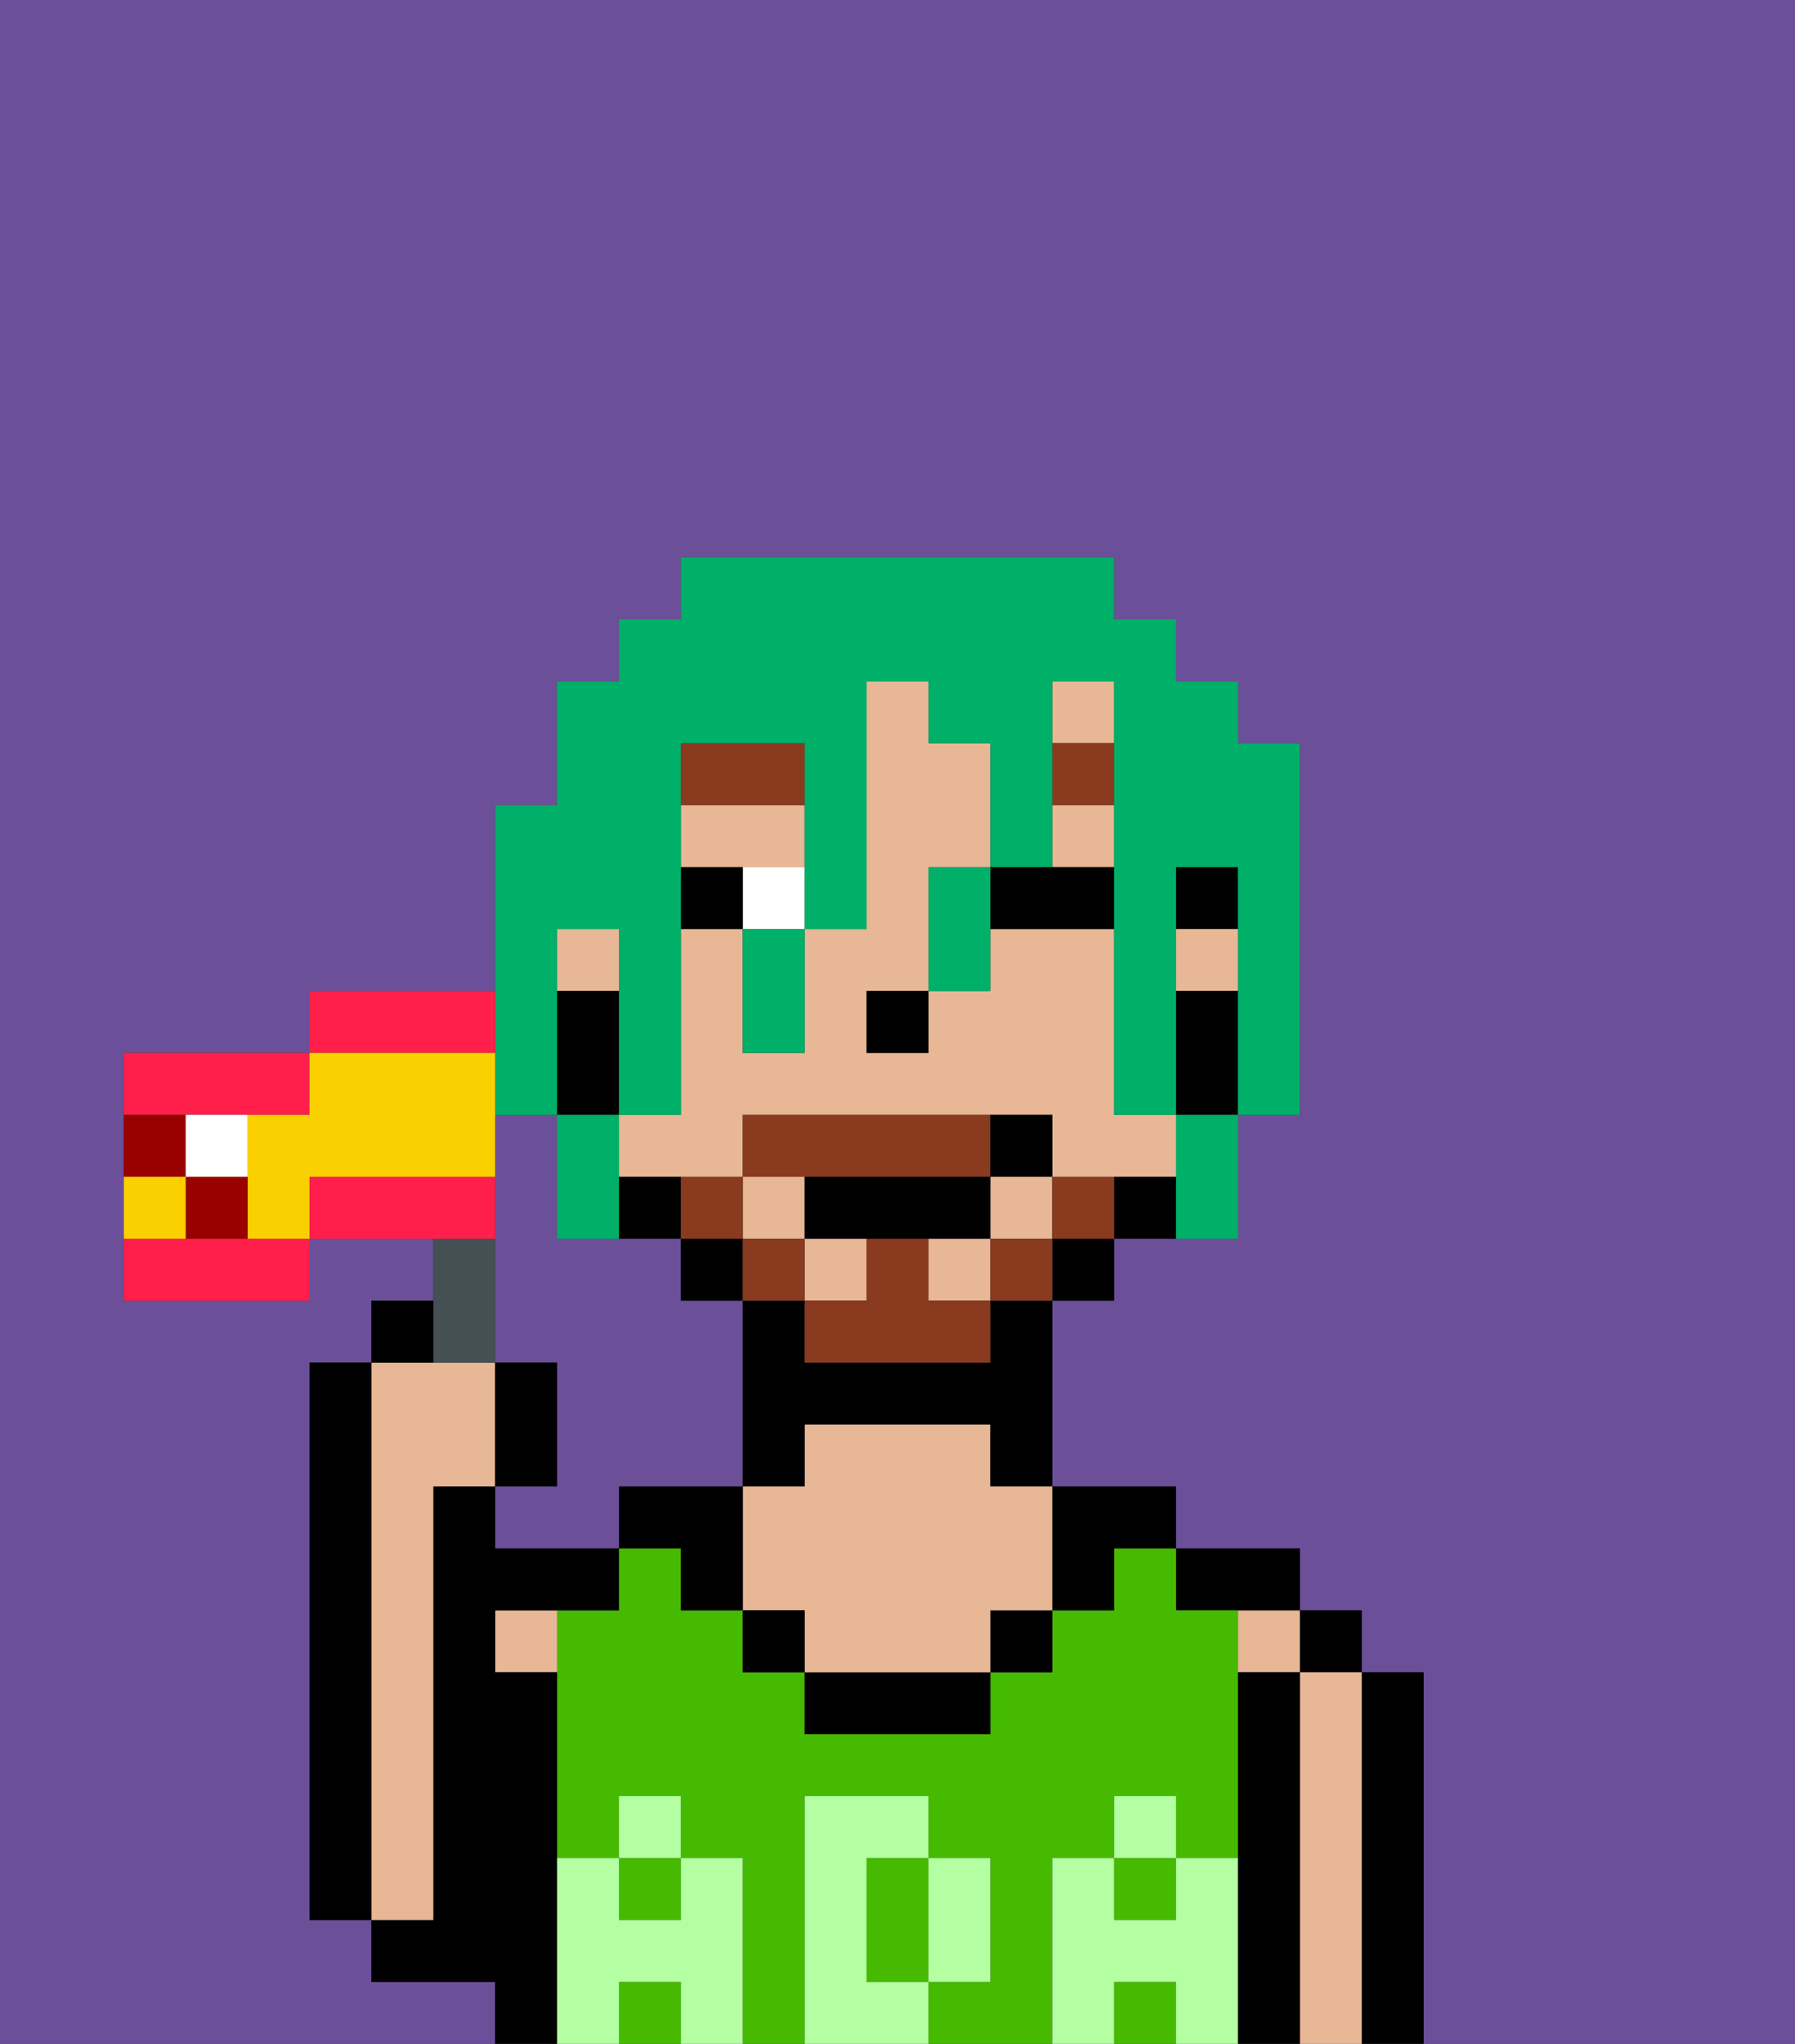 <svg xmlns="http://www.w3.org/2000/svg" viewBox="0 0 29 33"><rect x="0" y="0" width="29" height="33" fill="#333333" stroke="none"/><defs><style>polygon,rect,path{shape-rendering:crispedges;}.aa119-1{fill:#6b4f99;}.aa119-2{fill:#000000;}.aa119-3{fill:#e8b795;}.aa119-4{fill:#45ba00;}.aa119-5{fill:#b3ffa1;}.aa119-6{fill:#ffffff;}.aa119-7{fill:#893a1f;}.aa119-8{fill:#893a1f;}.aa119-9{fill:#00af68;}.aa119-10{fill:#455054;}.aa119-11{fill:#ff1f4a;}.aa119-12{fill:#fad000;}.aa119-13{fill:#900;}</style></defs><path class="aa119-1" d="M8,32H6V31H5V22H6V21H7V20H5v1H2V17H5V16H8V13H9V11h1V10h1V9h7v1h1v1h1v1h1v6H20v2H18v1H17v3h2v1h2v1h1v1h1v6h6V0H0V33H8Z"/><path class="aa119-1" d="M11,24h1V21H11V20H9V18H8v4H9v2H8v1h2V24Z"/><path class="aa119-2" d="M23,31V27H22v6h1Z"/><rect class="aa119-2" x="21" y="26" width="1" height="1"/><path class="aa119-3" d="M22,31V27H21v6h1Z"/><rect class="aa119-3" x="20" y="26" width="1" height="1"/><path class="aa119-2" d="M21,31V27H20v6h1Z"/><path class="aa119-2" d="M20,26h1V25H19v1Z"/><path class="aa119-4" d="M17,31V30h1V29h1v1h1V26H19V25H18v1H17v1H16v1H13V27H12V26H11V25H10v1H9v4h1V29h1v1h1v3h1V29h2v1h1v2H15v1h2Z"/><rect class="aa119-4" x="10" y="30" width="1" height="1"/><rect class="aa119-4" x="18" y="32" width="1" height="1"/><rect class="aa119-4" x="10" y="32" width="1" height="1"/><path class="aa119-4" d="M14,31v1h1V30H14Z"/><rect class="aa119-4" x="18" y="30" width="1" height="1"/><path class="aa119-2" d="M17,26h1V25h1V24H17Z"/><rect class="aa119-2" x="16" y="26" width="1" height="1"/><path class="aa119-2" d="M14,27H13v1h3V27Z"/><path class="aa119-3" d="M16,23H13v1H12v2h1v1h3V26h1V24H16Z"/><rect class="aa119-2" x="12" y="26" width="1" height="1"/><path class="aa119-2" d="M12,24H10v1h1v1h1Z"/><rect class="aa119-3" x="8" y="26" width="1" height="1"/><path class="aa119-2" d="M9,31V27H8V26h2V25H8V24H7v7H6v1H8v1H9Z"/><path class="aa119-3" d="M7,30V24H8V22H6v9H7Z"/><path class="aa119-2" d="M6,29V22H5v9H6Z"/><path class="aa119-5" d="M20,31V30H19v1H18V30H17v3h1V32h1v1h1Z"/><rect class="aa119-5" x="18" y="29" width="1" height="1"/><path class="aa119-5" d="M15,32h1V30H15Z"/><path class="aa119-5" d="M14,32V30h1V29H13v4h2V32Z"/><path class="aa119-5" d="M12,31V30H11v1H10V30H9v3h1V32h1v1h1Z"/><rect class="aa119-5" x="10" y="29" width="1" height="1"/><rect class="aa119-2" x="19" y="14" width="1" height="1"/><rect class="aa119-3" x="12" y="19" width="1" height="1"/><rect class="aa119-3" x="17" y="13" width="1" height="1"/><rect class="aa119-3" x="16" y="19" width="1" height="1"/><rect class="aa119-3" x="13" y="20" width="1" height="1"/><rect class="aa119-3" x="17" y="11" width="1" height="1"/><path class="aa119-3" d="M13,14V13H11v1Z"/><rect class="aa119-3" x="9" y="15" width="1" height="1"/><rect class="aa119-3" x="19" y="15" width="1" height="1"/><path class="aa119-3" d="M11,19h1V18h5v1h2V18H18V15H16v1H15v1H14V16h1V14h1V12H15V11H14v4H13v2H12V15H11v3H10v1Z"/><rect class="aa119-3" x="15" y="20" width="1" height="1"/><path class="aa119-2" d="M20,16H19v2h1Z"/><rect class="aa119-2" x="18" y="19" width="1" height="1"/><rect class="aa119-2" x="17" y="20" width="1" height="1"/><path class="aa119-2" d="M16,22H13V21H12v3h1V23h3v1h1V21H16Z"/><rect class="aa119-2" x="11" y="20" width="1" height="1"/><rect class="aa119-2" x="10" y="19" width="1" height="1"/><path class="aa119-2" d="M10,17V16H9v2h1Z"/><rect class="aa119-2" x="14" y="16" width="1" height="1"/><rect class="aa119-6" x="12" y="14" width="1" height="1"/><path class="aa119-2" d="M17,15h1V14H16v1Z"/><rect class="aa119-2" x="11" y="14" width="1" height="1"/><path class="aa119-7" d="M13,12H11v1h2Z"/><rect class="aa119-7" x="17" y="12" width="1" height="1"/><rect class="aa119-8" x="17" y="19" width="1" height="1"/><rect class="aa119-8" x="16" y="20" width="1" height="1"/><path class="aa119-8" d="M15,20H14v1H13v1h3V21H15Z"/><path class="aa119-8" d="M14,19h2V18H12v1Z"/><rect class="aa119-8" x="12" y="20" width="1" height="1"/><rect class="aa119-8" x="11" y="19" width="1" height="1"/><path class="aa119-2" d="M15,19H13v1h3V19Z"/><rect class="aa119-2" x="16" y="18" width="1" height="1"/><path class="aa119-9" d="M8,18H9V15h1v3h1V12h2v3h1V11h1v1h1v2h1V11h1v7h1V14h1v4h1V12H20V11H19V10H18V9H11v1H10v1H9v2H8Z"/><path class="aa119-9" d="M19,19v1h1V18H19Z"/><path class="aa119-9" d="M15,15v1h1V14H15Z"/><path class="aa119-9" d="M12,16v1h1V15H12Z"/><path class="aa119-9" d="M9,20h1V18H9Z"/><path class="aa119-10" d="M8,22V20H7v2Z"/><rect class="aa119-2" x="6" y="21" width="1" height="1"/><path class="aa119-2" d="M9,22H8v2H9Z"/><path class="aa119-11" d="M4,18H5V17H2v1Z"/><path class="aa119-11" d="M8,16H5v1H8Z"/><path class="aa119-11" d="M3,20H2v1H5V20Z"/><path class="aa119-11" d="M8,19H5v1H8Z"/><path class="aa119-12" d="M8,19V17H5v1H4v2H5V19Z"/><rect class="aa119-13" x="3" y="19" width="1" height="1"/><rect class="aa119-13" x="2" y="18" width="1" height="1"/><rect class="aa119-6" x="3" y="18" width="1" height="1"/><rect class="aa119-12" x="2" y="19" width="1" height="1"/></svg>